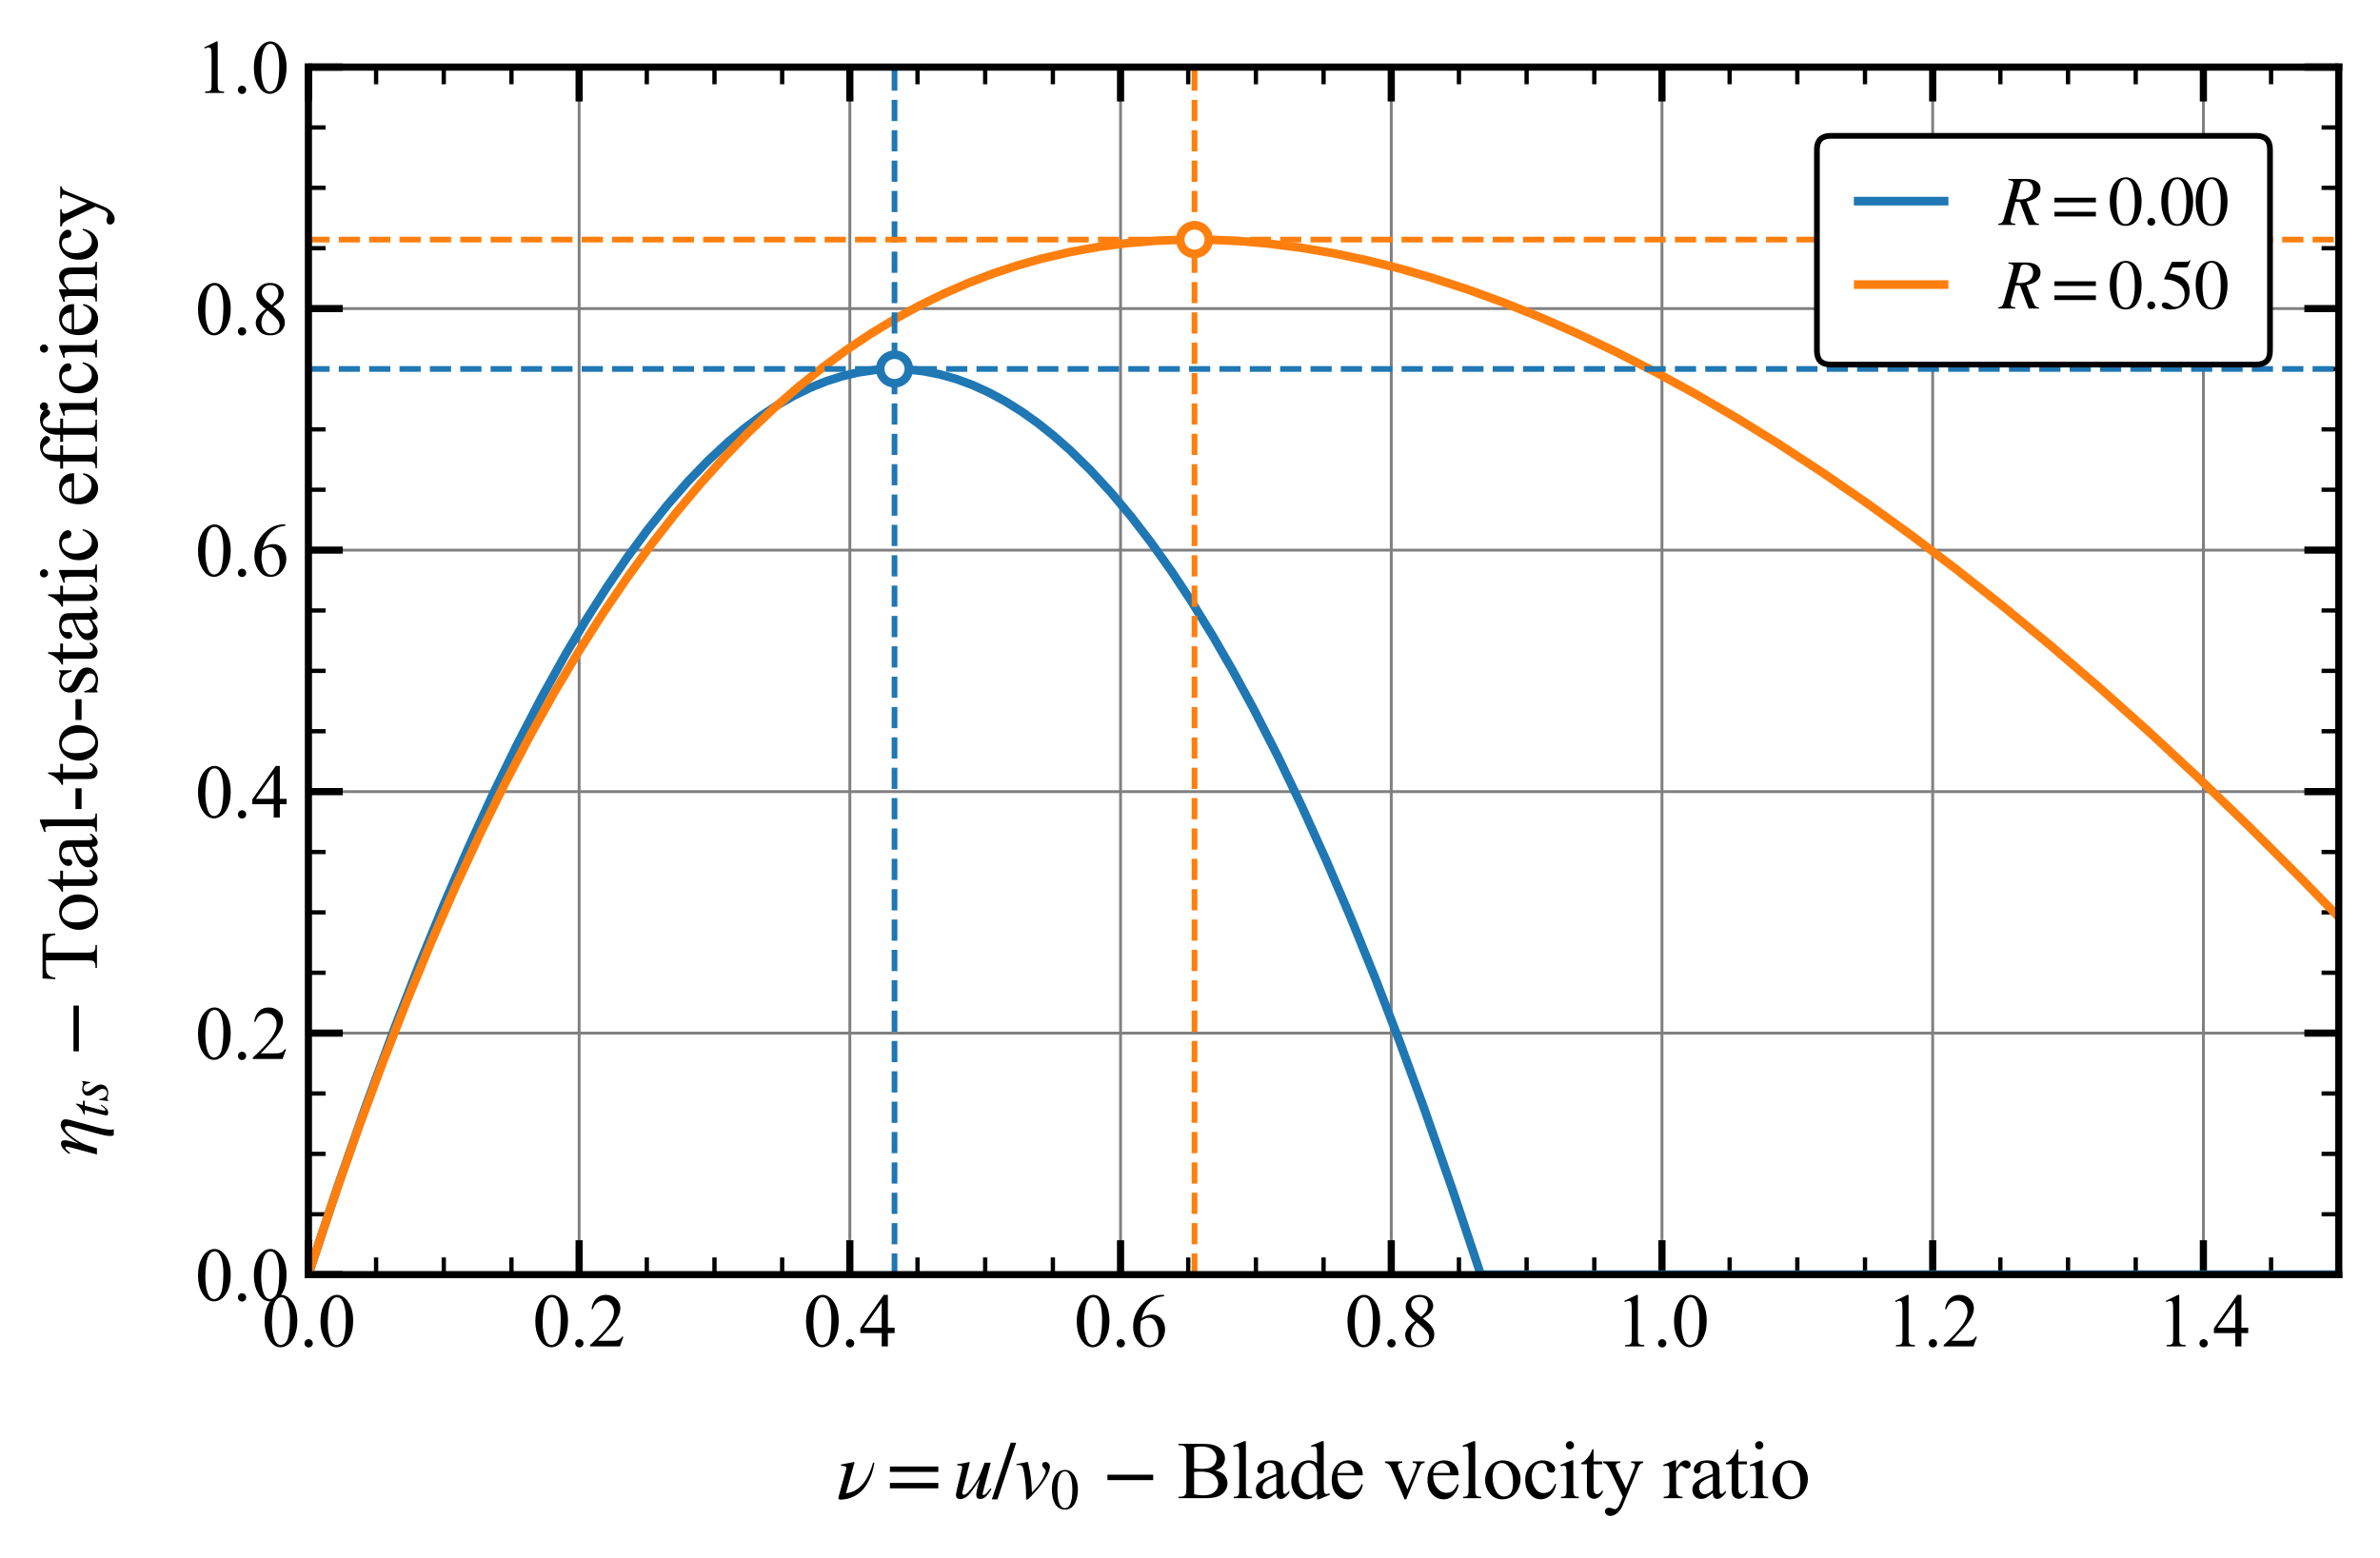 <?xml version="1.0" encoding="utf-8" standalone="no"?>
<!DOCTYPE svg PUBLIC "-//W3C//DTD SVG 1.1//EN"
  "http://www.w3.org/Graphics/SVG/1.1/DTD/svg11.dtd">
<svg xmlns:xlink="http://www.w3.org/1999/xlink" width="415.4pt" height="271.921pt" viewBox="0 0 415.4 271.921" xmlns="http://www.w3.org/2000/svg" version="1.1">
 <defs>
  <style type="text/css">*{stroke-linejoin: round; stroke-linecap: butt}</style>
 </defs>
 <g id="figure_1">
  <g id="patch_1">
   <path d="M 0 271.921 
L 415.4 271.921 
L 415.4 0 
L 0 0 
z
" style="fill: #ffffff"/>
  </g>
  <g id="axes_1">
   <g id="patch_2">
    <path d="M 53.83 222.533 
L 408.2 222.533 
L 408.2 11.713 
L 53.83 11.713 
z
" style="fill: #ffffff"/>
   </g>
   <g id="matplotlib.axis_1">
    <g id="xtick_1">
     <g id="line2d_1">
      <path d="M 53.83 222.533 
L 53.83 11.713 
" clip-path="url(#pd74d8e4ee0)" style="fill: none; stroke: #808080; stroke-width: 0.5; stroke-linecap: square"/>
     </g>
     <g id="line2d_2">
      <defs>
       <path id="mfdf7d1a7f7" d="M 0 0 
L 0 -6 
" style="stroke: #000000; stroke-width: 1.25"/>
      </defs>
      <g>
       <use xlink:href="#mfdf7d1a7f7" x="53.83" y="222.533" style="fill: #ffffff; stroke: #000000; stroke-width: 1.25"/>
      </g>
     </g>
     <g id="line2d_3">
      <defs>
       <path id="mcce77652ad" d="M 0 0 
L 0 6 
" style="stroke: #000000; stroke-width: 1.25"/>
      </defs>
      <g>
       <use xlink:href="#mcce77652ad" x="53.83" y="11.713" style="fill: #ffffff; stroke: #000000; stroke-width: 1.25"/>
      </g>
     </g>
     <g id="text_1">
      <!-- 0.0 -->
      <g transform="translate(45.705 235.06) scale(0.13 -0.13)">
       <defs>
        <path id="TimesNewRomanPSMT-30" d="M 231 2094 
Q 231 2819 450 3342 
Q 669 3866 1031 4122 
Q 1313 4325 1613 4325 
Q 2100 4325 2488 3828 
Q 2972 3213 2972 2159 
Q 2972 1422 2759 906 
Q 2547 391 2217 158 
Q 1888 -75 1581 -75 
Q 975 -75 572 641 
Q 231 1244 231 2094 
z
M 844 2016 
Q 844 1141 1059 588 
Q 1238 122 1591 122 
Q 1759 122 1940 273 
Q 2122 425 2216 781 
Q 2359 1319 2359 2297 
Q 2359 3022 2209 3506 
Q 2097 3866 1919 4016 
Q 1791 4119 1609 4119 
Q 1397 4119 1231 3928 
Q 1006 3669 925 3112 
Q 844 2556 844 2016 
z
" transform="scale(0.016)"/>
        <path id="TimesNewRomanPSMT-2e" d="M 800 606 
Q 947 606 1047 504 
Q 1147 403 1147 259 
Q 1147 116 1045 14 
Q 944 -88 800 -88 
Q 656 -88 554 14 
Q 453 116 453 259 
Q 453 406 554 506 
Q 656 606 800 606 
z
" transform="scale(0.016)"/>
       </defs>
       <use xlink:href="#TimesNewRomanPSMT-30"/>
       <use xlink:href="#TimesNewRomanPSMT-2e" transform="translate(50 0)"/>
       <use xlink:href="#TimesNewRomanPSMT-30" transform="translate(75 0)"/>
      </g>
     </g>
    </g>
    <g id="xtick_2">
     <g id="line2d_4">
      <path d="M 101.079 222.533 
L 101.079 11.713 
" clip-path="url(#pd74d8e4ee0)" style="fill: none; stroke: #808080; stroke-width: 0.5; stroke-linecap: square"/>
     </g>
     <g id="line2d_5">
      <g>
       <use xlink:href="#mfdf7d1a7f7" x="101.079" y="222.533" style="fill: #ffffff; stroke: #000000; stroke-width: 1.25"/>
      </g>
     </g>
     <g id="line2d_6">
      <g>
       <use xlink:href="#mcce77652ad" x="101.079" y="11.713" style="fill: #ffffff; stroke: #000000; stroke-width: 1.25"/>
      </g>
     </g>
     <g id="text_2">
      <!-- 0.2 -->
      <g transform="translate(92.954 235.06) scale(0.13 -0.13)">
       <defs>
        <path id="TimesNewRomanPSMT-32" d="M 2934 816 
L 2638 0 
L 138 0 
L 138 116 
Q 1241 1122 1691 1759 
Q 2141 2397 2141 2925 
Q 2141 3328 1894 3587 
Q 1647 3847 1303 3847 
Q 991 3847 742 3664 
Q 494 3481 375 3128 
L 259 3128 
Q 338 3706 661 4015 
Q 984 4325 1469 4325 
Q 1984 4325 2329 3994 
Q 2675 3663 2675 3213 
Q 2675 2891 2525 2569 
Q 2294 2063 1775 1497 
Q 997 647 803 472 
L 1909 472 
Q 2247 472 2383 497 
Q 2519 522 2628 598 
Q 2738 675 2819 816 
L 2934 816 
z
" transform="scale(0.016)"/>
       </defs>
       <use xlink:href="#TimesNewRomanPSMT-30"/>
       <use xlink:href="#TimesNewRomanPSMT-2e" transform="translate(50 0)"/>
       <use xlink:href="#TimesNewRomanPSMT-32" transform="translate(75 0)"/>
      </g>
     </g>
    </g>
    <g id="xtick_3">
     <g id="line2d_7">
      <path d="M 148.329 222.533 
L 148.329 11.713 
" clip-path="url(#pd74d8e4ee0)" style="fill: none; stroke: #808080; stroke-width: 0.5; stroke-linecap: square"/>
     </g>
     <g id="line2d_8">
      <g>
       <use xlink:href="#mfdf7d1a7f7" x="148.329" y="222.533" style="fill: #ffffff; stroke: #000000; stroke-width: 1.25"/>
      </g>
     </g>
     <g id="line2d_9">
      <g>
       <use xlink:href="#mcce77652ad" x="148.329" y="11.713" style="fill: #ffffff; stroke: #000000; stroke-width: 1.25"/>
      </g>
     </g>
     <g id="text_3">
      <!-- 0.4 -->
      <g transform="translate(140.204 235.06) scale(0.13 -0.13)">
       <defs>
        <path id="TimesNewRomanPSMT-34" d="M 2978 1563 
L 2978 1119 
L 2409 1119 
L 2409 0 
L 1894 0 
L 1894 1119 
L 100 1119 
L 100 1519 
L 2066 4325 
L 2409 4325 
L 2409 1563 
L 2978 1563 
z
M 1894 1563 
L 1894 3666 
L 406 1563 
L 1894 1563 
z
" transform="scale(0.016)"/>
       </defs>
       <use xlink:href="#TimesNewRomanPSMT-30"/>
       <use xlink:href="#TimesNewRomanPSMT-2e" transform="translate(50 0)"/>
       <use xlink:href="#TimesNewRomanPSMT-34" transform="translate(75 0)"/>
      </g>
     </g>
    </g>
    <g id="xtick_4">
     <g id="line2d_10">
      <path d="M 195.578 222.533 
L 195.578 11.713 
" clip-path="url(#pd74d8e4ee0)" style="fill: none; stroke: #808080; stroke-width: 0.5; stroke-linecap: square"/>
     </g>
     <g id="line2d_11">
      <g>
       <use xlink:href="#mfdf7d1a7f7" x="195.578" y="222.533" style="fill: #ffffff; stroke: #000000; stroke-width: 1.25"/>
      </g>
     </g>
     <g id="line2d_12">
      <g>
       <use xlink:href="#mcce77652ad" x="195.578" y="11.713" style="fill: #ffffff; stroke: #000000; stroke-width: 1.25"/>
      </g>
     </g>
     <g id="text_4">
      <!-- 0.6 -->
      <g transform="translate(187.453 235.06) scale(0.13 -0.13)">
       <defs>
        <path id="TimesNewRomanPSMT-36" d="M 2869 4325 
L 2869 4209 
Q 2456 4169 2195 4045 
Q 1934 3922 1679 3669 
Q 1425 3416 1258 3105 
Q 1091 2794 978 2366 
Q 1428 2675 1881 2675 
Q 2316 2675 2634 2325 
Q 2953 1975 2953 1425 
Q 2953 894 2631 456 
Q 2244 -75 1606 -75 
Q 1172 -75 869 213 
Q 275 772 275 1663 
Q 275 2231 503 2743 
Q 731 3256 1154 3653 
Q 1578 4050 1965 4187 
Q 2353 4325 2688 4325 
L 2869 4325 
z
M 925 2138 
Q 869 1716 869 1456 
Q 869 1156 980 804 
Q 1091 453 1309 247 
Q 1469 100 1697 100 
Q 1969 100 2183 356 
Q 2397 613 2397 1088 
Q 2397 1622 2184 2012 
Q 1972 2403 1581 2403 
Q 1463 2403 1327 2353 
Q 1191 2303 925 2138 
z
" transform="scale(0.016)"/>
       </defs>
       <use xlink:href="#TimesNewRomanPSMT-30"/>
       <use xlink:href="#TimesNewRomanPSMT-2e" transform="translate(50 0)"/>
       <use xlink:href="#TimesNewRomanPSMT-36" transform="translate(75 0)"/>
      </g>
     </g>
    </g>
    <g id="xtick_5">
     <g id="line2d_13">
      <path d="M 242.827 222.533 
L 242.827 11.713 
" clip-path="url(#pd74d8e4ee0)" style="fill: none; stroke: #808080; stroke-width: 0.5; stroke-linecap: square"/>
     </g>
     <g id="line2d_14">
      <g>
       <use xlink:href="#mfdf7d1a7f7" x="242.827" y="222.533" style="fill: #ffffff; stroke: #000000; stroke-width: 1.25"/>
      </g>
     </g>
     <g id="line2d_15">
      <g>
       <use xlink:href="#mcce77652ad" x="242.827" y="11.713" style="fill: #ffffff; stroke: #000000; stroke-width: 1.25"/>
      </g>
     </g>
     <g id="text_5">
      <!-- 0.8 -->
      <g transform="translate(234.702 235.06) scale(0.13 -0.13)">
       <defs>
        <path id="TimesNewRomanPSMT-38" d="M 1228 2134 
Q 725 2547 579 2797 
Q 434 3047 434 3316 
Q 434 3728 753 4026 
Q 1072 4325 1600 4325 
Q 2113 4325 2425 4047 
Q 2738 3769 2738 3413 
Q 2738 3175 2569 2928 
Q 2400 2681 1866 2347 
Q 2416 1922 2594 1678 
Q 2831 1359 2831 1006 
Q 2831 559 2490 242 
Q 2150 -75 1597 -75 
Q 994 -75 656 303 
Q 388 606 388 966 
Q 388 1247 577 1523 
Q 766 1800 1228 2134 
z
M 1719 2469 
Q 2094 2806 2194 3001 
Q 2294 3197 2294 3444 
Q 2294 3772 2109 3958 
Q 1925 4144 1606 4144 
Q 1288 4144 1088 3959 
Q 888 3775 888 3528 
Q 888 3366 970 3203 
Q 1053 3041 1206 2894 
L 1719 2469 
z
M 1375 2016 
Q 1116 1797 991 1539 
Q 866 1281 866 981 
Q 866 578 1086 336 
Q 1306 94 1647 94 
Q 1984 94 2187 284 
Q 2391 475 2391 747 
Q 2391 972 2272 1150 
Q 2050 1481 1375 2016 
z
" transform="scale(0.016)"/>
       </defs>
       <use xlink:href="#TimesNewRomanPSMT-30"/>
       <use xlink:href="#TimesNewRomanPSMT-2e" transform="translate(50 0)"/>
       <use xlink:href="#TimesNewRomanPSMT-38" transform="translate(75 0)"/>
      </g>
     </g>
    </g>
    <g id="xtick_6">
     <g id="line2d_16">
      <path d="M 290.077 222.533 
L 290.077 11.713 
" clip-path="url(#pd74d8e4ee0)" style="fill: none; stroke: #808080; stroke-width: 0.5; stroke-linecap: square"/>
     </g>
     <g id="line2d_17">
      <g>
       <use xlink:href="#mfdf7d1a7f7" x="290.077" y="222.533" style="fill: #ffffff; stroke: #000000; stroke-width: 1.25"/>
      </g>
     </g>
     <g id="line2d_18">
      <g>
       <use xlink:href="#mcce77652ad" x="290.077" y="11.713" style="fill: #ffffff; stroke: #000000; stroke-width: 1.25"/>
      </g>
     </g>
     <g id="text_6">
      <!-- 1.0 -->
      <g transform="translate(281.952 235.06) scale(0.13 -0.13)">
       <defs>
        <path id="TimesNewRomanPSMT-31" d="M 750 3822 
L 1781 4325 
L 1884 4325 
L 1884 747 
Q 1884 391 1914 303 
Q 1944 216 2037 169 
Q 2131 122 2419 116 
L 2419 0 
L 825 0 
L 825 116 
Q 1125 122 1212 167 
Q 1300 213 1334 289 
Q 1369 366 1369 747 
L 1369 3034 
Q 1369 3497 1338 3628 
Q 1316 3728 1258 3775 
Q 1200 3822 1119 3822 
Q 1003 3822 797 3725 
L 750 3822 
z
" transform="scale(0.016)"/>
       </defs>
       <use xlink:href="#TimesNewRomanPSMT-31"/>
       <use xlink:href="#TimesNewRomanPSMT-2e" transform="translate(50 0)"/>
       <use xlink:href="#TimesNewRomanPSMT-30" transform="translate(75 0)"/>
      </g>
     </g>
    </g>
    <g id="xtick_7">
     <g id="line2d_19">
      <path d="M 337.326 222.533 
L 337.326 11.713 
" clip-path="url(#pd74d8e4ee0)" style="fill: none; stroke: #808080; stroke-width: 0.5; stroke-linecap: square"/>
     </g>
     <g id="line2d_20">
      <g>
       <use xlink:href="#mfdf7d1a7f7" x="337.326" y="222.533" style="fill: #ffffff; stroke: #000000; stroke-width: 1.25"/>
      </g>
     </g>
     <g id="line2d_21">
      <g>
       <use xlink:href="#mcce77652ad" x="337.326" y="11.713" style="fill: #ffffff; stroke: #000000; stroke-width: 1.25"/>
      </g>
     </g>
     <g id="text_7">
      <!-- 1.2 -->
      <g transform="translate(329.201 235.06) scale(0.13 -0.13)">
       <use xlink:href="#TimesNewRomanPSMT-31"/>
       <use xlink:href="#TimesNewRomanPSMT-2e" transform="translate(50 0)"/>
       <use xlink:href="#TimesNewRomanPSMT-32" transform="translate(75 0)"/>
      </g>
     </g>
    </g>
    <g id="xtick_8">
     <g id="line2d_22">
      <path d="M 384.575 222.533 
L 384.575 11.713 
" clip-path="url(#pd74d8e4ee0)" style="fill: none; stroke: #808080; stroke-width: 0.5; stroke-linecap: square"/>
     </g>
     <g id="line2d_23">
      <g>
       <use xlink:href="#mfdf7d1a7f7" x="384.575" y="222.533" style="fill: #ffffff; stroke: #000000; stroke-width: 1.25"/>
      </g>
     </g>
     <g id="line2d_24">
      <g>
       <use xlink:href="#mcce77652ad" x="384.575" y="11.713" style="fill: #ffffff; stroke: #000000; stroke-width: 1.25"/>
      </g>
     </g>
     <g id="text_8">
      <!-- 1.4 -->
      <g transform="translate(376.45 235.06) scale(0.13 -0.13)">
       <use xlink:href="#TimesNewRomanPSMT-31"/>
       <use xlink:href="#TimesNewRomanPSMT-2e" transform="translate(50 0)"/>
       <use xlink:href="#TimesNewRomanPSMT-34" transform="translate(75 0)"/>
      </g>
     </g>
    </g>
    <g id="xtick_9">
     <g id="line2d_25">
      <defs>
       <path id="m93b85f59c4" d="M 0 0 
L 0 -3 
" style="stroke: #000000; stroke-width: 0.75"/>
      </defs>
      <g>
       <use xlink:href="#m93b85f59c4" x="65.642" y="222.533" style="fill: #ffffff; stroke: #000000; stroke-width: 0.75"/>
      </g>
     </g>
     <g id="line2d_26">
      <defs>
       <path id="m58906b5a78" d="M 0 0 
L 0 3 
" style="stroke: #000000; stroke-width: 0.75"/>
      </defs>
      <g>
       <use xlink:href="#m58906b5a78" x="65.642" y="11.713" style="fill: #ffffff; stroke: #000000; stroke-width: 0.75"/>
      </g>
     </g>
    </g>
    <g id="xtick_10">
     <g id="line2d_27">
      <g>
       <use xlink:href="#m93b85f59c4" x="77.455" y="222.533" style="fill: #ffffff; stroke: #000000; stroke-width: 0.75"/>
      </g>
     </g>
     <g id="line2d_28">
      <g>
       <use xlink:href="#m58906b5a78" x="77.455" y="11.713" style="fill: #ffffff; stroke: #000000; stroke-width: 0.75"/>
      </g>
     </g>
    </g>
    <g id="xtick_11">
     <g id="line2d_29">
      <g>
       <use xlink:href="#m93b85f59c4" x="89.267" y="222.533" style="fill: #ffffff; stroke: #000000; stroke-width: 0.75"/>
      </g>
     </g>
     <g id="line2d_30">
      <g>
       <use xlink:href="#m58906b5a78" x="89.267" y="11.713" style="fill: #ffffff; stroke: #000000; stroke-width: 0.75"/>
      </g>
     </g>
    </g>
    <g id="xtick_12">
     <g id="line2d_31">
      <g>
       <use xlink:href="#m93b85f59c4" x="112.892" y="222.533" style="fill: #ffffff; stroke: #000000; stroke-width: 0.75"/>
      </g>
     </g>
     <g id="line2d_32">
      <g>
       <use xlink:href="#m58906b5a78" x="112.892" y="11.713" style="fill: #ffffff; stroke: #000000; stroke-width: 0.75"/>
      </g>
     </g>
    </g>
    <g id="xtick_13">
     <g id="line2d_33">
      <g>
       <use xlink:href="#m93b85f59c4" x="124.704" y="222.533" style="fill: #ffffff; stroke: #000000; stroke-width: 0.75"/>
      </g>
     </g>
     <g id="line2d_34">
      <g>
       <use xlink:href="#m58906b5a78" x="124.704" y="11.713" style="fill: #ffffff; stroke: #000000; stroke-width: 0.75"/>
      </g>
     </g>
    </g>
    <g id="xtick_14">
     <g id="line2d_35">
      <g>
       <use xlink:href="#m93b85f59c4" x="136.516" y="222.533" style="fill: #ffffff; stroke: #000000; stroke-width: 0.75"/>
      </g>
     </g>
     <g id="line2d_36">
      <g>
       <use xlink:href="#m58906b5a78" x="136.516" y="11.713" style="fill: #ffffff; stroke: #000000; stroke-width: 0.75"/>
      </g>
     </g>
    </g>
    <g id="xtick_15">
     <g id="line2d_37">
      <g>
       <use xlink:href="#m93b85f59c4" x="160.141" y="222.533" style="fill: #ffffff; stroke: #000000; stroke-width: 0.75"/>
      </g>
     </g>
     <g id="line2d_38">
      <g>
       <use xlink:href="#m58906b5a78" x="160.141" y="11.713" style="fill: #ffffff; stroke: #000000; stroke-width: 0.75"/>
      </g>
     </g>
    </g>
    <g id="xtick_16">
     <g id="line2d_39">
      <g>
       <use xlink:href="#m93b85f59c4" x="171.953" y="222.533" style="fill: #ffffff; stroke: #000000; stroke-width: 0.75"/>
      </g>
     </g>
     <g id="line2d_40">
      <g>
       <use xlink:href="#m58906b5a78" x="171.953" y="11.713" style="fill: #ffffff; stroke: #000000; stroke-width: 0.75"/>
      </g>
     </g>
    </g>
    <g id="xtick_17">
     <g id="line2d_41">
      <g>
       <use xlink:href="#m93b85f59c4" x="183.766" y="222.533" style="fill: #ffffff; stroke: #000000; stroke-width: 0.75"/>
      </g>
     </g>
     <g id="line2d_42">
      <g>
       <use xlink:href="#m58906b5a78" x="183.766" y="11.713" style="fill: #ffffff; stroke: #000000; stroke-width: 0.75"/>
      </g>
     </g>
    </g>
    <g id="xtick_18">
     <g id="line2d_43">
      <g>
       <use xlink:href="#m93b85f59c4" x="207.39" y="222.533" style="fill: #ffffff; stroke: #000000; stroke-width: 0.75"/>
      </g>
     </g>
     <g id="line2d_44">
      <g>
       <use xlink:href="#m58906b5a78" x="207.39" y="11.713" style="fill: #ffffff; stroke: #000000; stroke-width: 0.75"/>
      </g>
     </g>
    </g>
    <g id="xtick_19">
     <g id="line2d_45">
      <g>
       <use xlink:href="#m93b85f59c4" x="219.203" y="222.533" style="fill: #ffffff; stroke: #000000; stroke-width: 0.75"/>
      </g>
     </g>
     <g id="line2d_46">
      <g>
       <use xlink:href="#m58906b5a78" x="219.203" y="11.713" style="fill: #ffffff; stroke: #000000; stroke-width: 0.75"/>
      </g>
     </g>
    </g>
    <g id="xtick_20">
     <g id="line2d_47">
      <g>
       <use xlink:href="#m93b85f59c4" x="231.015" y="222.533" style="fill: #ffffff; stroke: #000000; stroke-width: 0.75"/>
      </g>
     </g>
     <g id="line2d_48">
      <g>
       <use xlink:href="#m58906b5a78" x="231.015" y="11.713" style="fill: #ffffff; stroke: #000000; stroke-width: 0.75"/>
      </g>
     </g>
    </g>
    <g id="xtick_21">
     <g id="line2d_49">
      <g>
       <use xlink:href="#m93b85f59c4" x="254.64" y="222.533" style="fill: #ffffff; stroke: #000000; stroke-width: 0.75"/>
      </g>
     </g>
     <g id="line2d_50">
      <g>
       <use xlink:href="#m58906b5a78" x="254.64" y="11.713" style="fill: #ffffff; stroke: #000000; stroke-width: 0.75"/>
      </g>
     </g>
    </g>
    <g id="xtick_22">
     <g id="line2d_51">
      <g>
       <use xlink:href="#m93b85f59c4" x="266.452" y="222.533" style="fill: #ffffff; stroke: #000000; stroke-width: 0.75"/>
      </g>
     </g>
     <g id="line2d_52">
      <g>
       <use xlink:href="#m58906b5a78" x="266.452" y="11.713" style="fill: #ffffff; stroke: #000000; stroke-width: 0.75"/>
      </g>
     </g>
    </g>
    <g id="xtick_23">
     <g id="line2d_53">
      <g>
       <use xlink:href="#m93b85f59c4" x="278.264" y="222.533" style="fill: #ffffff; stroke: #000000; stroke-width: 0.75"/>
      </g>
     </g>
     <g id="line2d_54">
      <g>
       <use xlink:href="#m58906b5a78" x="278.264" y="11.713" style="fill: #ffffff; stroke: #000000; stroke-width: 0.75"/>
      </g>
     </g>
    </g>
    <g id="xtick_24">
     <g id="line2d_55">
      <g>
       <use xlink:href="#m93b85f59c4" x="301.889" y="222.533" style="fill: #ffffff; stroke: #000000; stroke-width: 0.75"/>
      </g>
     </g>
     <g id="line2d_56">
      <g>
       <use xlink:href="#m58906b5a78" x="301.889" y="11.713" style="fill: #ffffff; stroke: #000000; stroke-width: 0.75"/>
      </g>
     </g>
    </g>
    <g id="xtick_25">
     <g id="line2d_57">
      <g>
       <use xlink:href="#m93b85f59c4" x="313.701" y="222.533" style="fill: #ffffff; stroke: #000000; stroke-width: 0.75"/>
      </g>
     </g>
     <g id="line2d_58">
      <g>
       <use xlink:href="#m58906b5a78" x="313.701" y="11.713" style="fill: #ffffff; stroke: #000000; stroke-width: 0.75"/>
      </g>
     </g>
    </g>
    <g id="xtick_26">
     <g id="line2d_59">
      <g>
       <use xlink:href="#m93b85f59c4" x="325.514" y="222.533" style="fill: #ffffff; stroke: #000000; stroke-width: 0.75"/>
      </g>
     </g>
     <g id="line2d_60">
      <g>
       <use xlink:href="#m58906b5a78" x="325.514" y="11.713" style="fill: #ffffff; stroke: #000000; stroke-width: 0.75"/>
      </g>
     </g>
    </g>
    <g id="xtick_27">
     <g id="line2d_61">
      <g>
       <use xlink:href="#m93b85f59c4" x="349.138" y="222.533" style="fill: #ffffff; stroke: #000000; stroke-width: 0.75"/>
      </g>
     </g>
     <g id="line2d_62">
      <g>
       <use xlink:href="#m58906b5a78" x="349.138" y="11.713" style="fill: #ffffff; stroke: #000000; stroke-width: 0.75"/>
      </g>
     </g>
    </g>
    <g id="xtick_28">
     <g id="line2d_63">
      <g>
       <use xlink:href="#m93b85f59c4" x="360.951" y="222.533" style="fill: #ffffff; stroke: #000000; stroke-width: 0.75"/>
      </g>
     </g>
     <g id="line2d_64">
      <g>
       <use xlink:href="#m58906b5a78" x="360.951" y="11.713" style="fill: #ffffff; stroke: #000000; stroke-width: 0.75"/>
      </g>
     </g>
    </g>
    <g id="xtick_29">
     <g id="line2d_65">
      <g>
       <use xlink:href="#m93b85f59c4" x="372.763" y="222.533" style="fill: #ffffff; stroke: #000000; stroke-width: 0.75"/>
      </g>
     </g>
     <g id="line2d_66">
      <g>
       <use xlink:href="#m58906b5a78" x="372.763" y="11.713" style="fill: #ffffff; stroke: #000000; stroke-width: 0.75"/>
      </g>
     </g>
    </g>
    <g id="xtick_30">
     <g id="line2d_67">
      <g>
       <use xlink:href="#m93b85f59c4" x="396.388" y="222.533" style="fill: #ffffff; stroke: #000000; stroke-width: 0.75"/>
      </g>
     </g>
     <g id="line2d_68">
      <g>
       <use xlink:href="#m58906b5a78" x="396.388" y="11.713" style="fill: #ffffff; stroke: #000000; stroke-width: 0.75"/>
      </g>
     </g>
    </g>
    <g id="xtick_31">
     <g id="line2d_69">
      <g>
       <use xlink:href="#m93b85f59c4" x="408.2" y="222.533" style="fill: #ffffff; stroke: #000000; stroke-width: 0.75"/>
      </g>
     </g>
     <g id="line2d_70">
      <g>
       <use xlink:href="#m58906b5a78" x="408.2" y="11.713" style="fill: #ffffff; stroke: #000000; stroke-width: 0.75"/>
      </g>
     </g>
    </g>
    <g id="text_9">
     <!-- $\nu = u/v_0$ $-$ Blade velocity ratio -->
     <g transform="translate(146.035 261.641) scale(0.14 -0.14)">
      <defs>
       <path id="STIXGeneral-Italic-3bd" d="M 2835 2778 
L 2938 2752 
Q 2867 2342 2752 1971 
Q 2637 1600 2422 1216 
Q 2208 832 1929 553 
Q 1651 275 1232 89 
Q 813 -96 307 -115 
Q 128 -115 128 26 
Q 128 64 147 109 
L 736 2240 
Q 749 2304 749 2349 
Q 749 2451 653 2483 
Q 557 2515 333 2522 
L 333 2624 
L 1376 2822 
L 1395 2810 
L 723 390 
Q 2208 531 2835 2778 
z
" transform="scale(0.016)"/>
       <path id="STIXGeneral-Regular-3d" d="M 4077 2048 
L 307 2048 
L 307 2470 
L 4077 2470 
L 4077 2048 
z
M 4077 768 
L 307 768 
L 307 1190 
L 4077 1190 
L 4077 768 
z
" transform="scale(0.016)"/>
       <path id="STIXGeneral-Italic-75" d="M 2950 762 
L 3040 704 
Q 2733 237 2560 89 
Q 2387 -58 2157 -58 
Q 1850 -58 1850 250 
Q 1850 538 2138 1510 
Q 1568 576 1257 253 
Q 947 -70 608 -70 
Q 269 -70 269 269 
Q 269 384 442 1088 
L 666 1978 
Q 755 2349 755 2406 
Q 755 2483 684 2521 
Q 614 2560 365 2560 
L 365 2650 
Q 806 2701 1325 2822 
L 1350 2803 
L 781 531 
Q 762 474 762 429 
Q 762 269 890 269 
Q 1178 269 1798 1210 
Q 2010 1530 2128 1795 
Q 2246 2061 2502 2765 
L 2976 2765 
L 2470 851 
Q 2349 390 2349 352 
Q 2349 243 2419 243 
Q 2496 243 2605 345 
Q 2714 448 2950 762 
z
" transform="scale(0.016)"/>
       <path id="STIXGeneral-Regular-2f" d="M 1837 4326 
L 378 -90 
L -58 -90 
L 1408 4326 
L 1837 4326 
z
" transform="scale(0.016)"/>
       <path id="STIXGeneral-Italic-76" d="M 1325 448 
L 1523 653 
Q 1869 1005 2134 1456 
Q 2400 1907 2400 2131 
Q 2400 2208 2285 2317 
Q 2125 2458 2125 2605 
Q 2125 2701 2195 2761 
Q 2266 2822 2368 2822 
Q 2522 2822 2624 2704 
Q 2726 2586 2726 2445 
Q 2726 2074 2323 1453 
Q 1971 909 1562 474 
Q 1504 416 1421 326 
Q 1338 237 1299 192 
Q 1261 147 1200 86 
Q 1139 26 1110 -3 
Q 1082 -32 1043 -64 
Q 1005 -96 979 -105 
Q 954 -115 928 -115 
Q 870 -115 870 58 
L 870 211 
Q 870 1094 717 1990 
Q 653 2355 579 2470 
Q 506 2586 326 2586 
Q 198 2586 128 2579 
L 128 2662 
Q 480 2720 845 2797 
Q 915 2822 973 2822 
Q 1011 2822 1033 2739 
Q 1056 2656 1165 2093 
Q 1280 1510 1325 448 
z
" transform="scale(0.016)"/>
       <path id="STIXGeneral-Regular-30" d="M 3046 2112 
Q 3046 1683 2963 1302 
Q 2880 922 2717 602 
Q 2554 282 2266 96 
Q 1978 -90 1600 -90 
Q 1210 -90 915 108 
Q 621 307 461 640 
Q 301 973 227 1350 
Q 154 1728 154 2150 
Q 154 2746 301 3222 
Q 448 3699 790 4012 
Q 1133 4326 1626 4326 
Q 2253 4326 2649 3712 
Q 3046 3098 3046 2112 
z
M 2432 2080 
Q 2432 3091 2217 3625 
Q 2003 4160 1587 4160 
Q 1190 4160 979 3622 
Q 768 3085 768 2106 
Q 768 1120 979 598 
Q 1190 77 1600 77 
Q 2003 77 2217 598 
Q 2432 1120 2432 2080 
z
" transform="scale(0.016)"/>
       <path id="TimesNewRomanPSMT-20" transform="scale(0.016)"/>
       <path id="STIXGeneral-Regular-2212" d="M 3974 1408 
L 410 1408 
L 410 1830 
L 3974 1830 
L 3974 1408 
z
" transform="scale(0.016)"/>
       <path id="TimesNewRomanPSMT-42" d="M 2956 2163 
Q 3397 2069 3616 1863 
Q 3919 1575 3919 1159 
Q 3919 844 3719 555 
Q 3519 266 3170 133 
Q 2822 0 2106 0 
L 106 0 
L 106 116 
L 266 116 
Q 531 116 647 284 
Q 719 394 719 750 
L 719 3488 
Q 719 3881 628 3984 
Q 506 4122 266 4122 
L 106 4122 
L 106 4238 
L 1938 4238 
Q 2450 4238 2759 4163 
Q 3228 4050 3475 3764 
Q 3722 3478 3722 3106 
Q 3722 2788 3528 2536 
Q 3334 2284 2956 2163 
z
M 1319 2331 
Q 1434 2309 1582 2298 
Q 1731 2288 1909 2288 
Q 2366 2288 2595 2386 
Q 2825 2484 2947 2687 
Q 3069 2891 3069 3131 
Q 3069 3503 2766 3765 
Q 2463 4028 1881 4028 
Q 1569 4028 1319 3959 
L 1319 2331 
z
M 1319 306 
Q 1681 222 2034 222 
Q 2600 222 2897 476 
Q 3194 731 3194 1106 
Q 3194 1353 3059 1581 
Q 2925 1809 2622 1940 
Q 2319 2072 1872 2072 
Q 1678 2072 1540 2065 
Q 1403 2059 1319 2044 
L 1319 306 
z
" transform="scale(0.016)"/>
       <path id="TimesNewRomanPSMT-6c" d="M 1184 4444 
L 1184 647 
Q 1184 378 1223 290 
Q 1263 203 1344 158 
Q 1425 113 1647 113 
L 1647 0 
L 244 0 
L 244 113 
Q 441 113 512 153 
Q 584 194 625 287 
Q 666 381 666 647 
L 666 3247 
Q 666 3731 644 3842 
Q 622 3953 573 3993 
Q 525 4034 450 4034 
Q 369 4034 244 3984 
L 191 4094 
L 1044 4444 
L 1184 4444 
z
" transform="scale(0.016)"/>
       <path id="TimesNewRomanPSMT-61" d="M 1822 413 
Q 1381 72 1269 19 
Q 1100 -59 909 -59 
Q 613 -59 420 144 
Q 228 347 228 678 
Q 228 888 322 1041 
Q 450 1253 767 1440 
Q 1084 1628 1822 1897 
L 1822 2009 
Q 1822 2438 1686 2597 
Q 1550 2756 1291 2756 
Q 1094 2756 978 2650 
Q 859 2544 859 2406 
L 866 2225 
Q 866 2081 792 2003 
Q 719 1925 600 1925 
Q 484 1925 411 2006 
Q 338 2088 338 2228 
Q 338 2497 613 2722 
Q 888 2947 1384 2947 
Q 1766 2947 2009 2819 
Q 2194 2722 2281 2516 
Q 2338 2381 2338 1966 
L 2338 994 
Q 2338 584 2353 492 
Q 2369 400 2405 369 
Q 2441 338 2488 338 
Q 2538 338 2575 359 
Q 2641 400 2828 588 
L 2828 413 
Q 2478 -56 2159 -56 
Q 2006 -56 1915 50 
Q 1825 156 1822 413 
z
M 1822 616 
L 1822 1706 
Q 1350 1519 1213 1441 
Q 966 1303 859 1153 
Q 753 1003 753 825 
Q 753 600 887 451 
Q 1022 303 1197 303 
Q 1434 303 1822 616 
z
" transform="scale(0.016)"/>
       <path id="TimesNewRomanPSMT-64" d="M 2222 322 
Q 2013 103 1813 7 
Q 1613 -88 1381 -88 
Q 913 -88 563 304 
Q 213 697 213 1313 
Q 213 1928 600 2439 
Q 988 2950 1597 2950 
Q 1975 2950 2222 2709 
L 2222 3238 
Q 2222 3728 2198 3840 
Q 2175 3953 2125 3993 
Q 2075 4034 2000 4034 
Q 1919 4034 1784 3984 
L 1744 4094 
L 2597 4444 
L 2738 4444 
L 2738 1134 
Q 2738 631 2761 520 
Q 2784 409 2836 365 
Q 2888 322 2956 322 
Q 3041 322 3181 375 
L 3216 266 
L 2366 -88 
L 2222 -88 
L 2222 322 
z
M 2222 541 
L 2222 2016 
Q 2203 2228 2109 2403 
Q 2016 2578 1861 2667 
Q 1706 2756 1559 2756 
Q 1284 2756 1069 2509 
Q 784 2184 784 1559 
Q 784 928 1059 592 
Q 1334 256 1672 256 
Q 1956 256 2222 541 
z
" transform="scale(0.016)"/>
       <path id="TimesNewRomanPSMT-65" d="M 681 1784 
Q 678 1147 991 784 
Q 1303 422 1725 422 
Q 2006 422 2214 576 
Q 2422 731 2563 1106 
L 2659 1044 
Q 2594 616 2278 264 
Q 1963 -88 1488 -88 
Q 972 -88 605 314 
Q 238 716 238 1394 
Q 238 2128 614 2539 
Q 991 2950 1559 2950 
Q 2041 2950 2350 2633 
Q 2659 2316 2659 1784 
L 681 1784 
z
M 681 1966 
L 2006 1966 
Q 1991 2241 1941 2353 
Q 1863 2528 1708 2628 
Q 1553 2728 1384 2728 
Q 1125 2728 920 2526 
Q 716 2325 681 1966 
z
" transform="scale(0.016)"/>
       <path id="TimesNewRomanPSMT-76" d="M 53 2863 
L 1400 2863 
L 1400 2747 
L 1313 2747 
Q 1191 2747 1127 2687 
Q 1063 2628 1063 2528 
Q 1063 2419 1128 2269 
L 1794 688 
L 2463 2328 
Q 2534 2503 2534 2594 
Q 2534 2638 2509 2666 
Q 2475 2713 2422 2730 
Q 2369 2747 2206 2747 
L 2206 2863 
L 3141 2863 
L 3141 2747 
Q 2978 2734 2916 2681 
Q 2806 2588 2719 2369 
L 1703 -88 
L 1575 -88 
L 553 2328 
Q 484 2497 421 2570 
Q 359 2644 263 2694 
Q 209 2722 53 2747 
L 53 2863 
z
" transform="scale(0.016)"/>
       <path id="TimesNewRomanPSMT-6f" d="M 1600 2947 
Q 2250 2947 2644 2453 
Q 2978 2031 2978 1484 
Q 2978 1100 2793 706 
Q 2609 313 2286 112 
Q 1963 -88 1566 -88 
Q 919 -88 538 428 
Q 216 863 216 1403 
Q 216 1797 411 2186 
Q 606 2575 925 2761 
Q 1244 2947 1600 2947 
z
M 1503 2744 
Q 1338 2744 1170 2645 
Q 1003 2547 900 2300 
Q 797 2053 797 1666 
Q 797 1041 1045 587 
Q 1294 134 1700 134 
Q 2003 134 2200 384 
Q 2397 634 2397 1244 
Q 2397 2006 2069 2444 
Q 1847 2744 1503 2744 
z
" transform="scale(0.016)"/>
       <path id="TimesNewRomanPSMT-63" d="M 2631 1088 
Q 2516 522 2178 217 
Q 1841 -88 1431 -88 
Q 944 -88 581 321 
Q 219 731 219 1428 
Q 219 2103 620 2525 
Q 1022 2947 1584 2947 
Q 2006 2947 2278 2723 
Q 2550 2500 2550 2259 
Q 2550 2141 2473 2067 
Q 2397 1994 2259 1994 
Q 2075 1994 1981 2113 
Q 1928 2178 1911 2362 
Q 1894 2547 1784 2644 
Q 1675 2738 1481 2738 
Q 1169 2738 978 2506 
Q 725 2200 725 1697 
Q 725 1184 976 792 
Q 1228 400 1656 400 
Q 1963 400 2206 609 
Q 2378 753 2541 1131 
L 2631 1088 
z
" transform="scale(0.016)"/>
       <path id="TimesNewRomanPSMT-69" d="M 928 4444 
Q 1059 4444 1151 4351 
Q 1244 4259 1244 4128 
Q 1244 3997 1151 3903 
Q 1059 3809 928 3809 
Q 797 3809 703 3903 
Q 609 3997 609 4128 
Q 609 4259 701 4351 
Q 794 4444 928 4444 
z
M 1188 2947 
L 1188 647 
Q 1188 378 1227 289 
Q 1266 200 1342 156 
Q 1419 113 1622 113 
L 1622 0 
L 231 0 
L 231 113 
Q 441 113 512 153 
Q 584 194 626 287 
Q 669 381 669 647 
L 669 1750 
Q 669 2216 641 2353 
Q 619 2453 572 2492 
Q 525 2531 444 2531 
Q 356 2531 231 2484 
L 188 2597 
L 1050 2947 
L 1188 2947 
z
" transform="scale(0.016)"/>
       <path id="TimesNewRomanPSMT-74" d="M 1031 3803 
L 1031 2863 
L 1700 2863 
L 1700 2644 
L 1031 2644 
L 1031 788 
Q 1031 509 1111 412 
Q 1191 316 1316 316 
Q 1419 316 1516 380 
Q 1613 444 1666 569 
L 1788 569 
Q 1678 263 1478 108 
Q 1278 -47 1066 -47 
Q 922 -47 784 33 
Q 647 113 581 261 
Q 516 409 516 719 
L 516 2644 
L 63 2644 
L 63 2747 
Q 234 2816 414 2980 
Q 594 3144 734 3369 
Q 806 3488 934 3803 
L 1031 3803 
z
" transform="scale(0.016)"/>
       <path id="TimesNewRomanPSMT-79" d="M 38 2863 
L 1372 2863 
L 1372 2747 
L 1306 2747 
Q 1166 2747 1095 2686 
Q 1025 2625 1025 2534 
Q 1025 2413 1128 2197 
L 1825 753 
L 2466 2334 
Q 2519 2463 2519 2588 
Q 2519 2644 2497 2672 
Q 2472 2706 2419 2726 
Q 2366 2747 2231 2747 
L 2231 2863 
L 3163 2863 
L 3163 2747 
Q 3047 2734 2984 2696 
Q 2922 2659 2847 2556 
Q 2819 2513 2741 2316 
L 1575 -541 
Q 1406 -956 1132 -1168 
Q 859 -1381 606 -1381 
Q 422 -1381 303 -1275 
Q 184 -1169 184 -1031 
Q 184 -900 270 -820 
Q 356 -741 506 -741 
Q 609 -741 788 -809 
Q 913 -856 944 -856 
Q 1038 -856 1148 -759 
Q 1259 -663 1372 -384 
L 1575 113 
L 547 2272 
Q 500 2369 397 2513 
Q 319 2622 269 2659 
Q 197 2709 38 2747 
L 38 2863 
z
" transform="scale(0.016)"/>
       <path id="TimesNewRomanPSMT-72" d="M 1038 2947 
L 1038 2303 
Q 1397 2947 1775 2947 
Q 1947 2947 2059 2842 
Q 2172 2738 2172 2600 
Q 2172 2478 2090 2393 
Q 2009 2309 1897 2309 
Q 1788 2309 1652 2417 
Q 1516 2525 1450 2525 
Q 1394 2525 1328 2463 
Q 1188 2334 1038 2041 
L 1038 669 
Q 1038 431 1097 309 
Q 1138 225 1241 169 
Q 1344 113 1538 113 
L 1538 0 
L 72 0 
L 72 113 
Q 291 113 397 181 
Q 475 231 506 341 
Q 522 394 522 644 
L 522 1753 
Q 522 2253 501 2348 
Q 481 2444 426 2487 
Q 372 2531 291 2531 
Q 194 2531 72 2484 
L 41 2597 
L 906 2947 
L 1038 2947 
z
" transform="scale(0.016)"/>
      </defs>
      <use xlink:href="#STIXGeneral-Italic-3bd" transform="translate(0 0.562)"/>
      <use xlink:href="#STIXGeneral-Regular-3d" transform="translate(61.44 0.562)"/>
      <use xlink:href="#STIXGeneral-Italic-75" transform="translate(144.38 0.562)"/>
      <use xlink:href="#STIXGeneral-Regular-2f" transform="translate(194.38 0.562)"/>
      <use xlink:href="#STIXGeneral-Italic-76" transform="translate(222.18 0.562)"/>
      <use xlink:href="#STIXGeneral-Regular-30" transform="translate(266.58 -12.666) scale(0.7)"/>
      <use xlink:href="#TimesNewRomanPSMT-20" transform="translate(305.989 0.562)"/>
      <use xlink:href="#STIXGeneral-Regular-2212" transform="translate(330.989 0.562)"/>
      <use xlink:href="#TimesNewRomanPSMT-20" transform="translate(399.489 0.562)"/>
      <use xlink:href="#TimesNewRomanPSMT-42" transform="translate(424.489 0.562)"/>
      <use xlink:href="#TimesNewRomanPSMT-6c" transform="translate(491.188 0.562)"/>
      <use xlink:href="#TimesNewRomanPSMT-61" transform="translate(518.972 0.562)"/>
      <use xlink:href="#TimesNewRomanPSMT-64" transform="translate(563.356 0.562)"/>
      <use xlink:href="#TimesNewRomanPSMT-65" transform="translate(613.356 0.562)"/>
      <use xlink:href="#TimesNewRomanPSMT-20" transform="translate(657.741 0.562)"/>
      <use xlink:href="#TimesNewRomanPSMT-76" transform="translate(682.741 0.562)"/>
      <use xlink:href="#TimesNewRomanPSMT-65" transform="translate(732.741 0.562)"/>
      <use xlink:href="#TimesNewRomanPSMT-6c" transform="translate(777.126 0.562)"/>
      <use xlink:href="#TimesNewRomanPSMT-6f" transform="translate(804.909 0.562)"/>
      <use xlink:href="#TimesNewRomanPSMT-63" transform="translate(854.909 0.562)"/>
      <use xlink:href="#TimesNewRomanPSMT-69" transform="translate(899.294 0.562)"/>
      <use xlink:href="#TimesNewRomanPSMT-74" transform="translate(927.077 0.562)"/>
      <use xlink:href="#TimesNewRomanPSMT-79" transform="translate(954.86 0.562)"/>
      <use xlink:href="#TimesNewRomanPSMT-20" transform="translate(1004.86 0.562)"/>
      <use xlink:href="#TimesNewRomanPSMT-72" transform="translate(1029.86 0.562)"/>
      <use xlink:href="#TimesNewRomanPSMT-61" transform="translate(1063.161 0.562)"/>
      <use xlink:href="#TimesNewRomanPSMT-74" transform="translate(1107.546 0.562)"/>
      <use xlink:href="#TimesNewRomanPSMT-69" transform="translate(1135.329 0.562)"/>
      <use xlink:href="#TimesNewRomanPSMT-6f" transform="translate(1163.112 0.562)"/>
     </g>
    </g>
   </g>
   <g id="matplotlib.axis_2">
    <g id="ytick_1">
     <g id="line2d_71">
      <path d="M 53.83 222.533 
L 408.2 222.533 
" clip-path="url(#pd74d8e4ee0)" style="fill: none; stroke: #808080; stroke-width: 0.5; stroke-linecap: square"/>
     </g>
     <g id="line2d_72">
      <defs>
       <path id="m75c92cad78" d="M 0 0 
L 6 0 
" style="stroke: #000000; stroke-width: 1.25"/>
      </defs>
      <g>
       <use xlink:href="#m75c92cad78" x="53.83" y="222.533" style="fill: #ffffff; stroke: #000000; stroke-width: 1.25"/>
      </g>
     </g>
     <g id="line2d_73">
      <defs>
       <path id="me982404d2e" d="M 0 0 
L -6 0 
" style="stroke: #000000; stroke-width: 1.25"/>
      </defs>
      <g>
       <use xlink:href="#me982404d2e" x="408.2" y="222.533" style="fill: #ffffff; stroke: #000000; stroke-width: 1.25"/>
      </g>
     </g>
     <g id="text_10">
      <!-- 0.0 -->
      <g transform="translate(34.08 227.047) scale(0.13 -0.13)">
       <use xlink:href="#TimesNewRomanPSMT-30"/>
       <use xlink:href="#TimesNewRomanPSMT-2e" transform="translate(50 0)"/>
       <use xlink:href="#TimesNewRomanPSMT-30" transform="translate(75 0)"/>
      </g>
     </g>
    </g>
    <g id="ytick_2">
     <g id="line2d_74">
      <path d="M 53.83 180.369 
L 408.2 180.369 
" clip-path="url(#pd74d8e4ee0)" style="fill: none; stroke: #808080; stroke-width: 0.5; stroke-linecap: square"/>
     </g>
     <g id="line2d_75">
      <g>
       <use xlink:href="#m75c92cad78" x="53.83" y="180.369" style="fill: #ffffff; stroke: #000000; stroke-width: 1.25"/>
      </g>
     </g>
     <g id="line2d_76">
      <g>
       <use xlink:href="#me982404d2e" x="408.2" y="180.369" style="fill: #ffffff; stroke: #000000; stroke-width: 1.25"/>
      </g>
     </g>
     <g id="text_11">
      <!-- 0.2 -->
      <g transform="translate(34.08 184.883) scale(0.13 -0.13)">
       <use xlink:href="#TimesNewRomanPSMT-30"/>
       <use xlink:href="#TimesNewRomanPSMT-2e" transform="translate(50 0)"/>
       <use xlink:href="#TimesNewRomanPSMT-32" transform="translate(75 0)"/>
      </g>
     </g>
    </g>
    <g id="ytick_3">
     <g id="line2d_77">
      <path d="M 53.83 138.205 
L 408.2 138.205 
" clip-path="url(#pd74d8e4ee0)" style="fill: none; stroke: #808080; stroke-width: 0.5; stroke-linecap: square"/>
     </g>
     <g id="line2d_78">
      <g>
       <use xlink:href="#m75c92cad78" x="53.83" y="138.205" style="fill: #ffffff; stroke: #000000; stroke-width: 1.25"/>
      </g>
     </g>
     <g id="line2d_79">
      <g>
       <use xlink:href="#me982404d2e" x="408.2" y="138.205" style="fill: #ffffff; stroke: #000000; stroke-width: 1.25"/>
      </g>
     </g>
     <g id="text_12">
      <!-- 0.4 -->
      <g transform="translate(34.08 142.719) scale(0.13 -0.13)">
       <use xlink:href="#TimesNewRomanPSMT-30"/>
       <use xlink:href="#TimesNewRomanPSMT-2e" transform="translate(50 0)"/>
       <use xlink:href="#TimesNewRomanPSMT-34" transform="translate(75 0)"/>
      </g>
     </g>
    </g>
    <g id="ytick_4">
     <g id="line2d_80">
      <path d="M 53.83 96.041 
L 408.2 96.041 
" clip-path="url(#pd74d8e4ee0)" style="fill: none; stroke: #808080; stroke-width: 0.5; stroke-linecap: square"/>
     </g>
     <g id="line2d_81">
      <g>
       <use xlink:href="#m75c92cad78" x="53.83" y="96.041" style="fill: #ffffff; stroke: #000000; stroke-width: 1.25"/>
      </g>
     </g>
     <g id="line2d_82">
      <g>
       <use xlink:href="#me982404d2e" x="408.2" y="96.041" style="fill: #ffffff; stroke: #000000; stroke-width: 1.25"/>
      </g>
     </g>
     <g id="text_13">
      <!-- 0.6 -->
      <g transform="translate(34.08 100.555) scale(0.13 -0.13)">
       <use xlink:href="#TimesNewRomanPSMT-30"/>
       <use xlink:href="#TimesNewRomanPSMT-2e" transform="translate(50 0)"/>
       <use xlink:href="#TimesNewRomanPSMT-36" transform="translate(75 0)"/>
      </g>
     </g>
    </g>
    <g id="ytick_5">
     <g id="line2d_83">
      <path d="M 53.83 53.877 
L 408.2 53.877 
" clip-path="url(#pd74d8e4ee0)" style="fill: none; stroke: #808080; stroke-width: 0.5; stroke-linecap: square"/>
     </g>
     <g id="line2d_84">
      <g>
       <use xlink:href="#m75c92cad78" x="53.83" y="53.877" style="fill: #ffffff; stroke: #000000; stroke-width: 1.25"/>
      </g>
     </g>
     <g id="line2d_85">
      <g>
       <use xlink:href="#me982404d2e" x="408.2" y="53.877" style="fill: #ffffff; stroke: #000000; stroke-width: 1.25"/>
      </g>
     </g>
     <g id="text_14">
      <!-- 0.8 -->
      <g transform="translate(34.08 58.391) scale(0.13 -0.13)">
       <use xlink:href="#TimesNewRomanPSMT-30"/>
       <use xlink:href="#TimesNewRomanPSMT-2e" transform="translate(50 0)"/>
       <use xlink:href="#TimesNewRomanPSMT-38" transform="translate(75 0)"/>
      </g>
     </g>
    </g>
    <g id="ytick_6">
     <g id="line2d_86">
      <path d="M 53.83 11.713 
L 408.2 11.713 
" clip-path="url(#pd74d8e4ee0)" style="fill: none; stroke: #808080; stroke-width: 0.5; stroke-linecap: square"/>
     </g>
     <g id="line2d_87">
      <g>
       <use xlink:href="#m75c92cad78" x="53.83" y="11.713" style="fill: #ffffff; stroke: #000000; stroke-width: 1.25"/>
      </g>
     </g>
     <g id="line2d_88">
      <g>
       <use xlink:href="#me982404d2e" x="408.2" y="11.713" style="fill: #ffffff; stroke: #000000; stroke-width: 1.25"/>
      </g>
     </g>
     <g id="text_15">
      <!-- 1.0 -->
      <g transform="translate(34.08 16.227) scale(0.13 -0.13)">
       <use xlink:href="#TimesNewRomanPSMT-31"/>
       <use xlink:href="#TimesNewRomanPSMT-2e" transform="translate(50 0)"/>
       <use xlink:href="#TimesNewRomanPSMT-30" transform="translate(75 0)"/>
      </g>
     </g>
    </g>
    <g id="ytick_7">
     <g id="line2d_89">
      <defs>
       <path id="m4583516995" d="M 0 0 
L 3 0 
" style="stroke: #000000; stroke-width: 0.75"/>
      </defs>
      <g>
       <use xlink:href="#m4583516995" x="53.83" y="211.992" style="fill: #ffffff; stroke: #000000; stroke-width: 0.75"/>
      </g>
     </g>
     <g id="line2d_90">
      <defs>
       <path id="m1ead060668" d="M 0 0 
L -3 0 
" style="stroke: #000000; stroke-width: 0.75"/>
      </defs>
      <g>
       <use xlink:href="#m1ead060668" x="408.2" y="211.992" style="fill: #ffffff; stroke: #000000; stroke-width: 0.75"/>
      </g>
     </g>
    </g>
    <g id="ytick_8">
     <g id="line2d_91">
      <g>
       <use xlink:href="#m4583516995" x="53.83" y="201.451" style="fill: #ffffff; stroke: #000000; stroke-width: 0.75"/>
      </g>
     </g>
     <g id="line2d_92">
      <g>
       <use xlink:href="#m1ead060668" x="408.2" y="201.451" style="fill: #ffffff; stroke: #000000; stroke-width: 0.75"/>
      </g>
     </g>
    </g>
    <g id="ytick_9">
     <g id="line2d_93">
      <g>
       <use xlink:href="#m4583516995" x="53.83" y="190.91" style="fill: #ffffff; stroke: #000000; stroke-width: 0.75"/>
      </g>
     </g>
     <g id="line2d_94">
      <g>
       <use xlink:href="#m1ead060668" x="408.2" y="190.91" style="fill: #ffffff; stroke: #000000; stroke-width: 0.75"/>
      </g>
     </g>
    </g>
    <g id="ytick_10">
     <g id="line2d_95">
      <g>
       <use xlink:href="#m4583516995" x="53.83" y="169.828" style="fill: #ffffff; stroke: #000000; stroke-width: 0.75"/>
      </g>
     </g>
     <g id="line2d_96">
      <g>
       <use xlink:href="#m1ead060668" x="408.2" y="169.828" style="fill: #ffffff; stroke: #000000; stroke-width: 0.75"/>
      </g>
     </g>
    </g>
    <g id="ytick_11">
     <g id="line2d_97">
      <g>
       <use xlink:href="#m4583516995" x="53.83" y="159.287" style="fill: #ffffff; stroke: #000000; stroke-width: 0.75"/>
      </g>
     </g>
     <g id="line2d_98">
      <g>
       <use xlink:href="#m1ead060668" x="408.2" y="159.287" style="fill: #ffffff; stroke: #000000; stroke-width: 0.75"/>
      </g>
     </g>
    </g>
    <g id="ytick_12">
     <g id="line2d_99">
      <g>
       <use xlink:href="#m4583516995" x="53.83" y="148.746" style="fill: #ffffff; stroke: #000000; stroke-width: 0.75"/>
      </g>
     </g>
     <g id="line2d_100">
      <g>
       <use xlink:href="#m1ead060668" x="408.2" y="148.746" style="fill: #ffffff; stroke: #000000; stroke-width: 0.75"/>
      </g>
     </g>
    </g>
    <g id="ytick_13">
     <g id="line2d_101">
      <g>
       <use xlink:href="#m4583516995" x="53.83" y="127.664" style="fill: #ffffff; stroke: #000000; stroke-width: 0.75"/>
      </g>
     </g>
     <g id="line2d_102">
      <g>
       <use xlink:href="#m1ead060668" x="408.2" y="127.664" style="fill: #ffffff; stroke: #000000; stroke-width: 0.75"/>
      </g>
     </g>
    </g>
    <g id="ytick_14">
     <g id="line2d_103">
      <g>
       <use xlink:href="#m4583516995" x="53.83" y="117.123" style="fill: #ffffff; stroke: #000000; stroke-width: 0.75"/>
      </g>
     </g>
     <g id="line2d_104">
      <g>
       <use xlink:href="#m1ead060668" x="408.2" y="117.123" style="fill: #ffffff; stroke: #000000; stroke-width: 0.75"/>
      </g>
     </g>
    </g>
    <g id="ytick_15">
     <g id="line2d_105">
      <g>
       <use xlink:href="#m4583516995" x="53.83" y="106.582" style="fill: #ffffff; stroke: #000000; stroke-width: 0.75"/>
      </g>
     </g>
     <g id="line2d_106">
      <g>
       <use xlink:href="#m1ead060668" x="408.2" y="106.582" style="fill: #ffffff; stroke: #000000; stroke-width: 0.75"/>
      </g>
     </g>
    </g>
    <g id="ytick_16">
     <g id="line2d_107">
      <g>
       <use xlink:href="#m4583516995" x="53.83" y="85.5" style="fill: #ffffff; stroke: #000000; stroke-width: 0.75"/>
      </g>
     </g>
     <g id="line2d_108">
      <g>
       <use xlink:href="#m1ead060668" x="408.2" y="85.5" style="fill: #ffffff; stroke: #000000; stroke-width: 0.75"/>
      </g>
     </g>
    </g>
    <g id="ytick_17">
     <g id="line2d_109">
      <g>
       <use xlink:href="#m4583516995" x="53.83" y="74.959" style="fill: #ffffff; stroke: #000000; stroke-width: 0.75"/>
      </g>
     </g>
     <g id="line2d_110">
      <g>
       <use xlink:href="#m1ead060668" x="408.2" y="74.959" style="fill: #ffffff; stroke: #000000; stroke-width: 0.75"/>
      </g>
     </g>
    </g>
    <g id="ytick_18">
     <g id="line2d_111">
      <g>
       <use xlink:href="#m4583516995" x="53.83" y="64.418" style="fill: #ffffff; stroke: #000000; stroke-width: 0.75"/>
      </g>
     </g>
     <g id="line2d_112">
      <g>
       <use xlink:href="#m1ead060668" x="408.2" y="64.418" style="fill: #ffffff; stroke: #000000; stroke-width: 0.75"/>
      </g>
     </g>
    </g>
    <g id="ytick_19">
     <g id="line2d_113">
      <g>
       <use xlink:href="#m4583516995" x="53.83" y="43.336" style="fill: #ffffff; stroke: #000000; stroke-width: 0.75"/>
      </g>
     </g>
     <g id="line2d_114">
      <g>
       <use xlink:href="#m1ead060668" x="408.2" y="43.336" style="fill: #ffffff; stroke: #000000; stroke-width: 0.75"/>
      </g>
     </g>
    </g>
    <g id="ytick_20">
     <g id="line2d_115">
      <g>
       <use xlink:href="#m4583516995" x="53.83" y="32.795" style="fill: #ffffff; stroke: #000000; stroke-width: 0.75"/>
      </g>
     </g>
     <g id="line2d_116">
      <g>
       <use xlink:href="#m1ead060668" x="408.2" y="32.795" style="fill: #ffffff; stroke: #000000; stroke-width: 0.75"/>
      </g>
     </g>
    </g>
    <g id="ytick_21">
     <g id="line2d_117">
      <g>
       <use xlink:href="#m4583516995" x="53.83" y="22.254" style="fill: #ffffff; stroke: #000000; stroke-width: 0.75"/>
      </g>
     </g>
     <g id="line2d_118">
      <g>
       <use xlink:href="#m1ead060668" x="408.2" y="22.254" style="fill: #ffffff; stroke: #000000; stroke-width: 0.75"/>
      </g>
     </g>
    </g>
    <g id="text_16">
     <!-- $\eta_{ts}$ $-$ Total-to-static efficiency -->
     <g transform="translate(17 201.753) rotate(-90) scale(0.14 -0.14)">
      <defs>
       <path id="STIXGeneral-Italic-3b7" d="M 947 1459 
L 960 1453 
Q 1811 2822 2374 2822 
Q 2573 2822 2701 2729 
Q 2829 2637 2829 2458 
Q 2829 2304 2765 2054 
L 2208 0 
Q 2016 -698 2016 -1094 
Q 2016 -1190 2067 -1312 
L 1600 -1312 
Q 1530 -1229 1530 -1030 
Q 1530 -710 1741 58 
L 2221 1811 
Q 2310 2112 2310 2272 
Q 2310 2496 2150 2496 
Q 1894 2496 1427 1897 
Q 960 1299 774 678 
L 570 0 
L 90 0 
L 614 1952 
Q 704 2272 704 2349 
Q 704 2458 614 2458 
Q 589 2458 560 2445 
Q 531 2432 499 2403 
Q 467 2374 438 2348 
Q 410 2323 374 2281 
Q 339 2240 316 2211 
Q 294 2182 259 2140 
Q 224 2099 211 2086 
L 134 2150 
Q 218 2291 320 2413 
Q 634 2803 941 2803 
Q 1197 2803 1197 2515 
Q 1197 2253 947 1459 
z
" transform="scale(0.016)"/>
       <path id="STIXGeneral-Italic-74" d="M 1894 2739 
L 1862 2534 
L 1325 2534 
L 768 435 
Q 755 384 755 346 
Q 755 243 851 243 
Q 928 243 1030 342 
Q 1133 442 1370 749 
L 1453 704 
Q 1158 256 969 93 
Q 781 -70 538 -70 
Q 243 -70 243 166 
Q 243 230 346 640 
L 845 2534 
L 365 2534 
L 358 2573 
Q 358 2688 570 2733 
Q 730 2771 992 2979 
Q 1254 3187 1421 3437 
Q 1459 3494 1510 3494 
Q 1568 3494 1568 3443 
Q 1568 3411 1562 3398 
L 1382 2739 
L 1894 2739 
z
" transform="scale(0.016)"/>
       <path id="STIXGeneral-Italic-73" d="M 2342 2829 
L 2214 1933 
L 2112 1933 
Q 2022 2675 1542 2675 
Q 1370 2675 1267 2579 
Q 1165 2483 1165 2310 
Q 1165 2067 1510 1658 
Q 1946 1152 1946 787 
Q 1946 397 1686 163 
Q 1427 -70 1024 -70 
Q 838 -70 672 -6 
Q 538 51 390 51 
Q 262 51 205 -83 
L 102 -83 
L 230 934 
L 333 934 
Q 461 64 973 64 
Q 1203 64 1331 192 
Q 1459 320 1459 557 
Q 1459 845 1101 1293 
Q 698 1798 698 2131 
Q 698 2451 909 2636 
Q 1120 2822 1472 2822 
Q 1600 2822 1830 2758 
Q 1971 2714 2061 2714 
Q 2189 2714 2253 2829 
L 2342 2829 
z
" transform="scale(0.016)"/>
       <path id="TimesNewRomanPSMT-54" d="M 3703 4238 
L 3750 3244 
L 3631 3244 
Q 3597 3506 3538 3619 
Q 3441 3800 3280 3886 
Q 3119 3972 2856 3972 
L 2259 3972 
L 2259 734 
Q 2259 344 2344 247 
Q 2463 116 2709 116 
L 2856 116 
L 2856 0 
L 1059 0 
L 1059 116 
L 1209 116 
Q 1478 116 1591 278 
Q 1659 378 1659 734 
L 1659 3972 
L 1150 3972 
Q 853 3972 728 3928 
Q 566 3869 450 3700 
Q 334 3531 313 3244 
L 194 3244 
L 244 4238 
L 3703 4238 
z
" transform="scale(0.016)"/>
       <path id="TimesNewRomanPSMT-2d" d="M 259 1672 
L 1875 1672 
L 1875 1200 
L 259 1200 
L 259 1672 
z
" transform="scale(0.016)"/>
       <path id="TimesNewRomanPSMT-73" d="M 2050 2947 
L 2050 1972 
L 1947 1972 
Q 1828 2431 1642 2597 
Q 1456 2763 1169 2763 
Q 950 2763 815 2647 
Q 681 2531 681 2391 
Q 681 2216 781 2091 
Q 878 1963 1175 1819 
L 1631 1597 
Q 2266 1288 2266 781 
Q 2266 391 1970 151 
Q 1675 -88 1309 -88 
Q 1047 -88 709 6 
Q 606 38 541 38 
Q 469 38 428 -44 
L 325 -44 
L 325 978 
L 428 978 
Q 516 541 762 319 
Q 1009 97 1316 97 
Q 1531 97 1667 223 
Q 1803 350 1803 528 
Q 1803 744 1651 891 
Q 1500 1038 1047 1263 
Q 594 1488 453 1669 
Q 313 1847 313 2119 
Q 313 2472 555 2709 
Q 797 2947 1181 2947 
Q 1350 2947 1591 2875 
Q 1750 2828 1803 2828 
Q 1853 2828 1881 2850 
Q 1909 2872 1947 2947 
L 2050 2947 
z
" transform="scale(0.016)"/>
       <path id="TimesNewRomanPSMT-66" d="M 1319 2638 
L 1319 756 
Q 1319 356 1406 250 
Q 1522 113 1716 113 
L 1975 113 
L 1975 0 
L 266 0 
L 266 113 
L 394 113 
Q 519 113 622 175 
Q 725 238 764 344 
Q 803 450 803 756 
L 803 2638 
L 247 2638 
L 247 2863 
L 803 2863 
L 803 3050 
Q 803 3478 940 3775 
Q 1078 4072 1361 4255 
Q 1644 4438 1997 4438 
Q 2325 4438 2600 4225 
Q 2781 4084 2781 3909 
Q 2781 3816 2700 3733 
Q 2619 3650 2525 3650 
Q 2453 3650 2373 3701 
Q 2294 3753 2178 3923 
Q 2063 4094 1966 4153 
Q 1869 4213 1750 4213 
Q 1606 4213 1506 4136 
Q 1406 4059 1362 3898 
Q 1319 3738 1319 3069 
L 1319 2863 
L 2056 2863 
L 2056 2638 
L 1319 2638 
z
" transform="scale(0.016)"/>
       <path id="TimesNewRomanPSMT-6e" d="M 1034 2341 
Q 1538 2947 1994 2947 
Q 2228 2947 2397 2830 
Q 2566 2713 2666 2444 
Q 2734 2256 2734 1869 
L 2734 647 
Q 2734 375 2778 278 
Q 2813 200 2889 156 
Q 2966 113 3172 113 
L 3172 0 
L 1756 0 
L 1756 113 
L 1816 113 
Q 2016 113 2095 173 
Q 2175 234 2206 353 
Q 2219 400 2219 647 
L 2219 1819 
Q 2219 2209 2117 2386 
Q 2016 2563 1775 2563 
Q 1403 2563 1034 2156 
L 1034 647 
Q 1034 356 1069 288 
Q 1113 197 1189 155 
Q 1266 113 1500 113 
L 1500 0 
L 84 0 
L 84 113 
L 147 113 
Q 366 113 442 223 
Q 519 334 519 647 
L 519 1709 
Q 519 2225 495 2337 
Q 472 2450 423 2490 
Q 375 2531 294 2531 
Q 206 2531 84 2484 
L 38 2597 
L 900 2947 
L 1034 2947 
L 1034 2341 
z
" transform="scale(0.016)"/>
      </defs>
      <use xlink:href="#STIXGeneral-Italic-3b7" transform="translate(0 0.562)"/>
      <use xlink:href="#STIXGeneral-Italic-74" transform="translate(47.4 -12.666) scale(0.7)"/>
      <use xlink:href="#STIXGeneral-Italic-73" transform="translate(66.86 -12.666) scale(0.7)"/>
      <use xlink:href="#TimesNewRomanPSMT-20" transform="translate(98.499 0.562)"/>
      <use xlink:href="#STIXGeneral-Regular-2212" transform="translate(123.499 0.562)"/>
      <use xlink:href="#TimesNewRomanPSMT-20" transform="translate(191.999 0.562)"/>
      <use xlink:href="#TimesNewRomanPSMT-54" transform="translate(216.999 0.562)"/>
      <use xlink:href="#TimesNewRomanPSMT-6f" transform="translate(278.083 0.562)"/>
      <use xlink:href="#TimesNewRomanPSMT-74" transform="translate(328.083 0.562)"/>
      <use xlink:href="#TimesNewRomanPSMT-61" transform="translate(355.867 0.562)"/>
      <use xlink:href="#TimesNewRomanPSMT-6c" transform="translate(400.251 0.562)"/>
      <use xlink:href="#TimesNewRomanPSMT-2d" transform="translate(428.034 0.562)"/>
      <use xlink:href="#TimesNewRomanPSMT-74" transform="translate(461.335 0.562)"/>
      <use xlink:href="#TimesNewRomanPSMT-6f" transform="translate(489.118 0.562)"/>
      <use xlink:href="#TimesNewRomanPSMT-2d" transform="translate(539.118 0.562)"/>
      <use xlink:href="#TimesNewRomanPSMT-73" transform="translate(572.419 0.562)"/>
      <use xlink:href="#TimesNewRomanPSMT-74" transform="translate(611.335 0.562)"/>
      <use xlink:href="#TimesNewRomanPSMT-61" transform="translate(639.118 0.562)"/>
      <use xlink:href="#TimesNewRomanPSMT-74" transform="translate(683.503 0.562)"/>
      <use xlink:href="#TimesNewRomanPSMT-69" transform="translate(711.286 0.562)"/>
      <use xlink:href="#TimesNewRomanPSMT-63" transform="translate(739.07 0.562)"/>
      <use xlink:href="#TimesNewRomanPSMT-20" transform="translate(783.454 0.562)"/>
      <use xlink:href="#TimesNewRomanPSMT-65" transform="translate(808.454 0.562)"/>
      <use xlink:href="#TimesNewRomanPSMT-66" transform="translate(852.839 0.562)"/>
      <use xlink:href="#TimesNewRomanPSMT-66" transform="translate(886.14 0.562)"/>
      <use xlink:href="#TimesNewRomanPSMT-69" transform="translate(919.441 0.562)"/>
      <use xlink:href="#TimesNewRomanPSMT-63" transform="translate(947.224 0.562)"/>
      <use xlink:href="#TimesNewRomanPSMT-69" transform="translate(991.609 0.562)"/>
      <use xlink:href="#TimesNewRomanPSMT-65" transform="translate(1019.392 0.562)"/>
      <use xlink:href="#TimesNewRomanPSMT-6e" transform="translate(1063.777 0.562)"/>
      <use xlink:href="#TimesNewRomanPSMT-63" transform="translate(1113.777 0.562)"/>
      <use xlink:href="#TimesNewRomanPSMT-79" transform="translate(1158.161 0.562)"/>
     </g>
    </g>
   </g>
   <g id="line2d_119">
    <path d="M 54.066 221.804 
L 59.034 206.855 
L 64.002 192.653 
L 68.97 179.196 
L 73.228 168.255 
L 77.486 157.862 
L 81.744 148.017 
L 86.002 138.719 
L 90.26 129.97 
L 94.518 121.769 
L 98.777 114.115 
L 102.325 108.156 
L 105.873 102.577 
L 109.422 97.378 
L 112.97 92.56 
L 116.519 88.123 
L 120.067 84.066 
L 123.616 80.39 
L 127.164 77.094 
L 130.003 74.731 
L 132.841 72.611 
L 135.68 70.736 
L 138.519 69.103 
L 141.358 67.715 
L 144.196 66.569 
L 147.035 65.668 
L 149.874 65.009 
L 152.713 64.595 
L 155.551 64.423 
L 158.39 64.496 
L 161.229 64.812 
L 164.068 65.371 
L 166.906 66.174 
L 169.745 67.22 
L 172.584 68.51 
L 175.423 70.043 
L 178.261 71.82 
L 181.1 73.841 
L 183.939 76.105 
L 186.778 78.612 
L 190.326 82.089 
L 193.875 85.946 
L 197.423 90.184 
L 200.971 94.802 
L 204.52 99.801 
L 208.068 105.18 
L 211.617 110.94 
L 215.165 117.08 
L 218.714 123.601 
L 222.972 131.928 
L 227.23 140.803 
L 231.488 150.226 
L 235.746 160.196 
L 240.004 170.715 
L 244.262 181.782 
L 248.52 193.396 
L 253.488 207.639 
L 258.456 222.533 
L 408.2 222.533 
L 408.2 222.533 
" clip-path="url(#pd74d8e4ee0)" style="fill: none; stroke: #1f77b4; stroke-width: 1.5; stroke-linecap: square"/>
   </g>
   <g id="line2d_120">
    <path d="M 54.066 221.804 
L 58.324 209.017 
L 62.582 196.891 
L 66.841 185.405 
L 71.099 174.534 
L 75.357 164.259 
L 79.615 154.556 
L 83.873 145.404 
L 88.131 136.782 
L 92.389 128.67 
L 96.647 121.047 
L 100.906 113.894 
L 105.164 107.19 
L 109.422 100.918 
L 113.68 95.059 
L 117.938 89.597 
L 122.196 84.513 
L 126.454 79.791 
L 130.712 75.417 
L 134.971 71.375 
L 139.229 67.65 
L 143.487 64.229 
L 147.745 61.1 
L 152.003 58.248 
L 156.261 55.663 
L 160.519 53.333 
L 164.777 51.248 
L 169.036 49.396 
L 173.294 47.769 
L 177.552 46.358 
L 181.81 45.153 
L 186.778 43.998 
L 191.746 43.1 
L 196.713 42.45 
L 201.681 42.035 
L 206.649 41.845 
L 211.617 41.872 
L 216.585 42.107 
L 221.552 42.542 
L 227.23 43.273 
L 232.907 44.244 
L 238.585 45.446 
L 244.262 46.869 
L 249.94 48.506 
L 256.327 50.592 
L 262.714 52.928 
L 269.101 55.506 
L 275.489 58.315 
L 281.876 61.35 
L 288.973 64.977 
L 296.069 68.864 
L 303.166 73.003 
L 310.263 77.386 
L 318.07 82.483 
L 325.876 87.859 
L 333.683 93.508 
L 341.489 99.424 
L 349.296 105.599 
L 357.812 112.627 
L 366.328 119.951 
L 374.845 127.567 
L 383.361 135.469 
L 392.587 144.347 
L 401.813 153.55 
L 408.2 160.109 
L 408.2 160.109 
" clip-path="url(#pd74d8e4ee0)" style="fill: none; stroke: #ff7f0e; stroke-width: 1.5; stroke-linecap: square"/>
   </g>
   <g id="LineCollection_1">
    <path d="M 156.128 222.533 
L 156.128 11.713 
" clip-path="url(#pd74d8e4ee0)" style="fill: none; stroke-dasharray: 3.7,1.6; stroke-dashoffset: 0; stroke: #1f77b4"/>
   </g>
   <g id="LineCollection_2">
    <path d="M 53.83 64.418 
L 416.4 64.418 
" clip-path="url(#pd74d8e4ee0)" style="fill: none; stroke-dasharray: 3.7,1.6; stroke-dashoffset: 0; stroke: #1f77b4"/>
   </g>
   <g id="line2d_121">
    <defs>
     <path id="m598f4e7522" d="M 0 2.5 
C 0.663 2.5 1.299 2.237 1.768 1.768 
C 2.237 1.299 2.5 0.663 2.5 0 
C 2.5 -0.663 2.237 -1.299 1.768 -1.768 
C 1.299 -2.237 0.663 -2.5 0 -2.5 
C -0.663 -2.5 -1.299 -2.237 -1.768 -1.768 
C -2.237 -1.299 -2.5 -0.663 -2.5 0 
C -2.5 0.663 -2.237 1.299 -1.768 1.768 
C -1.299 2.237 -0.663 2.5 0 2.5 
z
" style="stroke: #1f77b4; stroke-width: 1.5"/>
    </defs>
    <g clip-path="url(#pd74d8e4ee0)">
     <use xlink:href="#m598f4e7522" x="156.128" y="64.418" style="fill: #ffffff; stroke: #1f77b4; stroke-width: 1.5"/>
    </g>
   </g>
   <g id="LineCollection_3">
    <path d="M 208.49 222.533 
L 208.49 11.713 
" clip-path="url(#pd74d8e4ee0)" style="fill: none; stroke-dasharray: 3.7,1.6; stroke-dashoffset: 0; stroke: #ff7f0e"/>
   </g>
   <g id="LineCollection_4">
    <path d="M 53.83 41.831 
L 416.4 41.831 
" clip-path="url(#pd74d8e4ee0)" style="fill: none; stroke-dasharray: 3.7,1.6; stroke-dashoffset: 0; stroke: #ff7f0e"/>
   </g>
   <g id="line2d_122">
    <defs>
     <path id="ma728756aee" d="M 0 2.5 
C 0.663 2.5 1.299 2.237 1.768 1.768 
C 2.237 1.299 2.5 0.663 2.5 0 
C 2.5 -0.663 2.237 -1.299 1.768 -1.768 
C 1.299 -2.237 0.663 -2.5 0 -2.5 
C -0.663 -2.5 -1.299 -2.237 -1.768 -1.768 
C -2.237 -1.299 -2.5 -0.663 -2.5 0 
C -2.5 0.663 -2.237 1.299 -1.768 1.768 
C -1.299 2.237 -0.663 2.5 0 2.5 
z
" style="stroke: #ff7f0e; stroke-width: 1.5"/>
    </defs>
    <g clip-path="url(#pd74d8e4ee0)">
     <use xlink:href="#ma728756aee" x="208.49" y="41.831" style="fill: #ffffff; stroke: #ff7f0e; stroke-width: 1.5"/>
    </g>
   </g>
   <g id="patch_3">
    <path d="M 53.83 222.533 
L 53.83 11.713 
" style="fill: none; stroke: #000000; stroke-width: 1.25; stroke-linejoin: miter; stroke-linecap: square"/>
   </g>
   <g id="patch_4">
    <path d="M 408.2 222.533 
L 408.2 11.713 
" style="fill: none; stroke: #000000; stroke-width: 1.25; stroke-linejoin: miter; stroke-linecap: square"/>
   </g>
   <g id="patch_5">
    <path d="M 53.83 222.533 
L 408.2 222.533 
" style="fill: none; stroke: #000000; stroke-width: 1.25; stroke-linejoin: miter; stroke-linecap: square"/>
   </g>
   <g id="patch_6">
    <path d="M 53.83 11.713 
L 408.2 11.713 
" style="fill: none; stroke: #000000; stroke-width: 1.25; stroke-linejoin: miter; stroke-linecap: square"/>
   </g>
   <g id="legend_1">
    <g id="patch_7">
     <path d="M 319.52 63.647 
L 393.8 63.647 
Q 396.2 63.647 396.2 61.247 
L 396.2 26.113 
Q 396.2 23.713 393.8 23.713 
L 319.52 23.713 
Q 317.12 23.713 317.12 26.113 
L 317.12 61.247 
Q 317.12 63.647 319.52 63.647 
z
" style="fill: #ffffff; stroke: #000000; stroke-linejoin: miter"/>
    </g>
    <g id="line2d_123">
     <path d="M 324.32 35.113 
L 331.82 35.113 
L 339.32 35.113 
" style="fill: none; stroke: #1f77b4; stroke-width: 1.5; stroke-linecap: square"/>
    </g>
    <g id="text_17">
     <!-- $R=0.00$ -->
     <g transform="translate(348.92 39.313) scale(0.12 -0.12)">
      <defs>
       <path id="STIXGeneral-Italic-52" d="M 845 4179 
L 2458 4179 
Q 3078 4179 3420 3936 
Q 3763 3693 3763 3277 
Q 3763 2778 3341 2458 
Q 3091 2266 2502 2131 
L 3072 627 
Q 3181 333 3299 217 
Q 3418 102 3629 102 
L 3629 0 
L 2688 0 
L 1901 2074 
L 1478 2106 
L 1126 806 
Q 1043 512 1043 403 
Q 1043 256 1126 192 
Q 1210 128 1472 102 
L 1472 0 
L -83 0 
L -83 102 
Q 173 134 278 243 
Q 384 352 461 646 
L 1222 3405 
Q 1299 3699 1299 3808 
Q 1299 3923 1210 3987 
Q 1133 4038 845 4077 
L 845 4179 
z
M 1958 3795 
L 1555 2342 
Q 1754 2310 1882 2310 
Q 2451 2310 2771 2566 
Q 3091 2822 3091 3270 
Q 3091 3603 2892 3795 
Q 2694 3987 2323 3987 
Q 2010 3987 1958 3795 
z
" transform="scale(0.016)"/>
       <path id="STIXGeneral-Regular-2e" d="M 1158 275 
Q 1158 134 1052 32 
Q 947 -70 800 -70 
Q 653 -70 550 32 
Q 448 134 448 281 
Q 448 429 553 534 
Q 659 640 806 640 
Q 947 640 1052 531 
Q 1158 422 1158 275 
z
" transform="scale(0.016)"/>
      </defs>
      <use xlink:href="#STIXGeneral-Italic-52" transform="translate(0 0.406)"/>
      <use xlink:href="#STIXGeneral-Regular-3d" transform="translate(75.54 0.406)"/>
      <use xlink:href="#STIXGeneral-Regular-30" transform="translate(158.48 0.406)"/>
      <use xlink:href="#STIXGeneral-Regular-2e" transform="translate(208.48 0.406)"/>
      <use xlink:href="#STIXGeneral-Regular-30" transform="translate(233.48 0.406)"/>
      <use xlink:href="#STIXGeneral-Regular-30" transform="translate(283.48 0.406)"/>
     </g>
    </g>
    <g id="line2d_124">
     <path d="M 324.32 49.68 
L 331.82 49.68 
L 339.32 49.68 
" style="fill: none; stroke: #ff7f0e; stroke-width: 1.5; stroke-linecap: square"/>
    </g>
    <g id="text_18">
     <!-- $R=0.50$ -->
     <g transform="translate(348.92 53.88) scale(0.12 -0.12)">
      <defs>
       <path id="STIXGeneral-Regular-35" d="M 2803 4358 
L 2573 3814 
Q 2534 3731 2400 3731 
L 1158 3731 
L 902 3187 
Q 1606 3053 1920 2896 
Q 2234 2739 2502 2368 
Q 2726 2061 2726 1555 
Q 2726 1094 2576 780 
Q 2426 467 2099 224 
Q 1664 -90 1011 -90 
Q 646 -90 422 19 
Q 198 128 198 307 
Q 198 550 486 550 
Q 717 550 960 352 
Q 1210 147 1414 147 
Q 1747 147 2012 480 
Q 2278 813 2278 1229 
Q 2278 1843 1850 2189 
Q 1293 2637 486 2637 
Q 410 2637 410 2688 
L 416 2720 
L 1114 4237 
L 2438 4237 
Q 2547 4237 2608 4269 
Q 2669 4301 2746 4403 
L 2803 4358 
z
" transform="scale(0.016)"/>
      </defs>
      <use xlink:href="#STIXGeneral-Italic-52" transform="translate(0 0.203)"/>
      <use xlink:href="#STIXGeneral-Regular-3d" transform="translate(75.54 0.203)"/>
      <use xlink:href="#STIXGeneral-Regular-30" transform="translate(158.48 0.203)"/>
      <use xlink:href="#STIXGeneral-Regular-2e" transform="translate(208.48 0.203)"/>
      <use xlink:href="#STIXGeneral-Regular-35" transform="translate(233.48 0.203)"/>
      <use xlink:href="#STIXGeneral-Regular-30" transform="translate(283.48 0.203)"/>
     </g>
    </g>
   </g>
  </g>
 </g>
 <defs>
  <clipPath id="pd74d8e4ee0">
   <rect x="53.83" y="11.713" width="354.37" height="210.82"/>
  </clipPath>
 </defs>
</svg>
